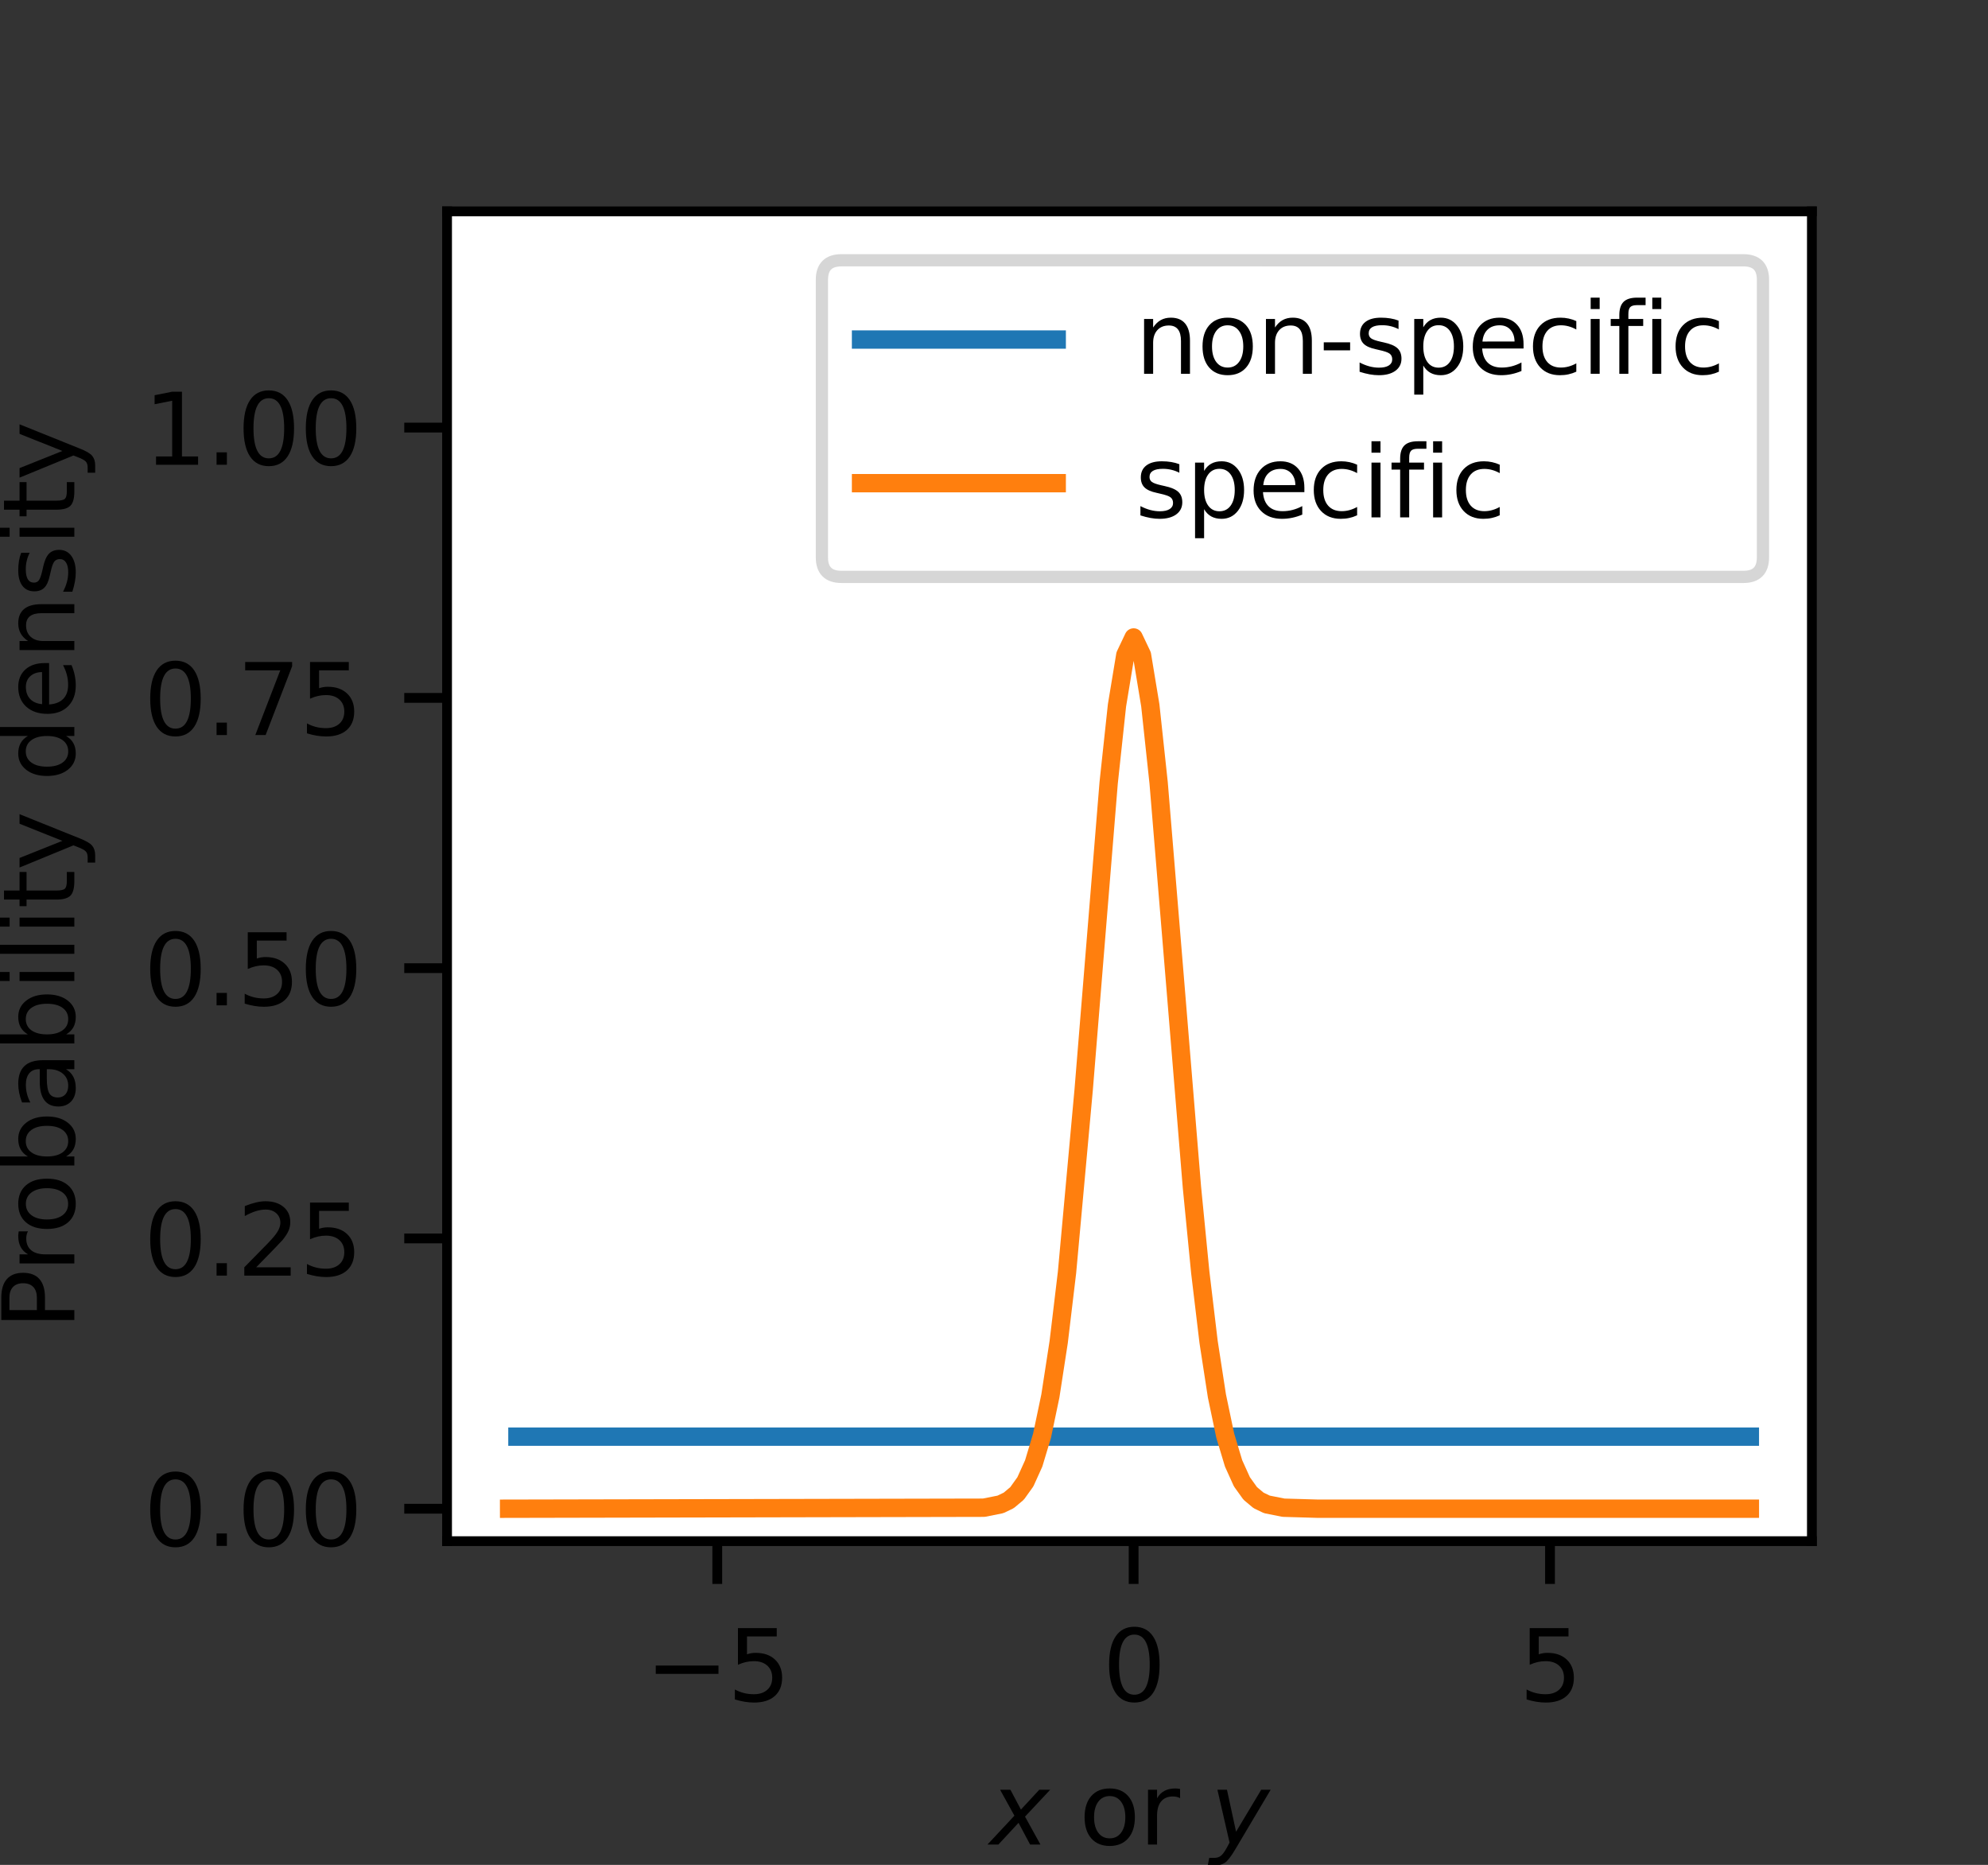 <?xml version="1.0" encoding="UTF-8" standalone="no"?>
<svg
   xmlns:dc="http://purl.org/dc/elements/1.1/"
   xmlns:cc="http://creativecommons.org/ns#"
   xmlns:rdf="http://www.w3.org/1999/02/22-rdf-syntax-ns#"
   xmlns:svg="http://www.w3.org/2000/svg"
   xmlns="http://www.w3.org/2000/svg"
   xmlns:xlink="http://www.w3.org/1999/xlink"
   xmlns:sodipodi="http://sodipodi.sourceforge.net/DTD/sodipodi-0.dtd"
   xmlns:inkscape="http://www.inkscape.org/namespaces/inkscape"
   height="152.469pt"
   version="1.1"
   viewBox="0 0 162.555 152.469"
   width="162.555pt"
   id="svg1519"
   sodipodi:docname="xyprior.svg"
   inkscape:version="1.0.2 (e86c870879, 2021-01-15)"
   inkscape:export-filename="/home/ordabayev/repos/tapqir-overleaf/extended-data/figure1/xyprior.png"
   inkscape:export-xdpi="600"
   inkscape:export-ydpi="600">
  <rect x="0" y="0" width="162.555" height="152.469" fill="#333333" stroke="none"/>
  <sodipodi:namedview
     pagecolor="#ffffff"
     bordercolor="#666666"
     borderopacity="1"
     objecttolerance="10"
     gridtolerance="10"
     guidetolerance="10"
     inkscape:pageopacity="0"
     inkscape:pageshadow="2"
     inkscape:window-width="2560"
     inkscape:window-height="1440"
     id="namedview1521"
     showgrid="false"
     fit-margin-top="0"
     fit-margin-left="0"
     fit-margin-right="0"
     fit-margin-bottom="0"
     inkscape:zoom="2.8489583"
     inkscape:cx="120.74"
     inkscape:cy="96"
     inkscape:window-x="1920"
     inkscape:window-y="0"
     inkscape:window-maximized="0"
     inkscape:current-layer="svg1519" />
  <defs
     id="defs1199">
    <style
       type="text/css"
       id="style1197">*{stroke-linecap:butt;stroke-linejoin:round;}</style>
  </defs>
  <g
     id="figure_1"
     transform="translate(18.555)">
    <g
       id="patch_1">
      <path
         d="M 0,144 H 144 V 0 H 0 Z"
         style="fill:none"
         id="path1201" />
    </g>
    <g
       id="axes_1">
      <g
         id="patch_2">
        <path
           d="M 18,126 H 129.6 V 17.28 H 18 Z"
           style="fill:#ffffff"
           id="path1204" />
      </g>
      <g
         id="matplotlib.axis_1">
        <g
           id="xtick_1">
          <g
             id="line2d_1">
            <defs
               id="defs1208">
              <path
                 d="M 0,0 V 3.5"
                 id="mc725f08f32"
                 style="stroke:#000000;stroke-width:0.8" />
            </defs>
            <g
               id="g1212">
              <use
                 style="stroke:#000000;stroke-width:0.8"
                 x="40.095"
                 xlink:href="#mc725f08f32"
                 y="126"
                 id="use1210"
                 width="100%"
                 height="100%" />
            </g>
          </g>
          <g
             id="text_1">
            <!-- −5 -->
            <g
               transform="matrix(0.08,0,0,-0.08,34.198,139.079)"
               id="g1223">
              <defs
                 id="defs1217">
                <path
                   d="M 678,2272 H 4684 V 1741 H 678 Z"
                   id="DejaVuSans-2212"
                   transform="scale(0.016)" />
                <path
                   d="M 691,4666 H 3169 V 4134 H 1269 V 2991 q 137,47 274,70 138,23 276,23 781,0 1237,-428 457,-428 457,-1159 Q 3513,744 3044,326 2575,-91 1722,-91 1428,-91 1123,-41 819,9 494,109 v 635 q 281,-153 581,-228 300,-75 634,-75 541,0 856,284 316,284 316,772 0,487 -316,771 -315,285 -856,285 -253,0 -505,-56 -251,-56 -513,-175 z"
                   id="DejaVuSans-35"
                   transform="scale(0.016)" />
              </defs>
              <use
                 xlink:href="#DejaVuSans-2212"
                 id="use1219"
                 x="0"
                 y="0"
                 width="100%"
                 height="100%" />
              <use
                 x="83.789"
                 xlink:href="#DejaVuSans-35"
                 id="use1221"
                 y="0"
                 width="100%"
                 height="100%" />
            </g>
          </g>
        </g>
        <g
           id="xtick_2">
          <g
             id="line2d_2">
            <g
               id="g1229">
              <use
                 style="stroke:#000000;stroke-width:0.8"
                 x="74.14"
                 xlink:href="#mc725f08f32"
                 y="126"
                 id="use1227"
                 width="100%"
                 height="100%" />
            </g>
          </g>
          <g
             id="text_2">
            <!-- 0 -->
            <g
               transform="matrix(0.08,0,0,-0.08,71.595,139.079)"
               id="g1237">
              <defs
                 id="defs1233">
                <path
                   d="m 2034,4250 q -487,0 -733,-480 -245,-479 -245,-1442 0,-959 245,-1439 246,-480 733,-480 491,0 736,480 246,480 246,1439 0,963 -246,1442 -245,480 -736,480 z m 0,500 q 785,0 1199,-621 414,-620 414,-1801 0,-1178 -414,-1799 -414,-620 -1199,-620 -784,0 -1198,620 -414,621 -414,1799 0,1181 414,1801 414,621 1198,621 z"
                   id="DejaVuSans-30"
                   transform="scale(0.016)" />
              </defs>
              <use
                 xlink:href="#DejaVuSans-30"
                 id="use1235"
                 x="0"
                 y="0"
                 width="100%"
                 height="100%" />
            </g>
          </g>
        </g>
        <g
           id="xtick_3">
          <g
             id="line2d_3">
            <g
               id="g1243">
              <use
                 style="stroke:#000000;stroke-width:0.8"
                 x="108.186"
                 xlink:href="#mc725f08f32"
                 y="126"
                 id="use1241"
                 width="100%"
                 height="100%" />
            </g>
          </g>
          <g
             id="text_3">
            <!-- 5 -->
            <g
               transform="matrix(0.08,0,0,-0.08,105.641,139.079)"
               id="g1248">
              <use
                 xlink:href="#DejaVuSans-35"
                 id="use1246"
                 x="0"
                 y="0"
                 width="100%"
                 height="100%" />
            </g>
          </g>
        </g>
        <g
           id="text_4">
          <!-- $x$ or $y$ -->
          <g
             transform="matrix(0.08,0,0,-0.08,62.4,150.805)"
             id="g1271">
            <defs
               id="defs1257">
              <path
                 d="M 3841,3500 2234,1784 3219,0 H 2559 L 1819,1388 531,0 H -166 L 1556,1844 641,3500 h 659 l 672,-1266 1172,1266 z"
                 id="DejaVuSans-Oblique-78"
                 transform="scale(0.016)" />
              <path
                 id="DejaVuSans-20"
                 transform="scale(0.016)"
                 d="" />
              <path
                 d="m 1959,3097 q -462,0 -731,-361 -269,-361 -269,-989 0,-628 267,-989 268,-361 733,-361 460,0 728,362 269,363 269,988 0,622 -269,986 -268,364 -728,364 z m 0,487 q 750,0 1178,-488 429,-487 429,-1349 Q 3566,888 3137,398 2709,-91 1959,-91 1206,-91 779,398 353,888 353,1747 q 0,862 426,1349 427,488 1180,488 z"
                 id="DejaVuSans-6f"
                 transform="scale(0.016)" />
              <path
                 d="m 2631,2963 q -97,56 -211,82 -114,27 -251,27 -488,0 -749,-317 -261,-317 -261,-911 V 0 H 581 v 3500 h 578 v -544 q 182,319 472,473 291,155 707,155 59,0 131,-8 72,-7 159,-23 z"
                 id="DejaVuSans-72"
                 transform="scale(0.016)" />
              <path
                 d="m 1588,-325 q -400,-672 -652,-839 -252,-167 -642,-167 h -453 l 96,481 h 332 q 240,0 409,131 169,131 378,513 l 178,334 -775,3372 h 610 L 1650,819 3256,3500 h 603 z"
                 id="DejaVuSans-Oblique-79"
                 transform="scale(0.016)" />
            </defs>
            <use
               xlink:href="#DejaVuSans-Oblique-78"
               id="use1259"
               x="0"
               y="0"
               width="100%"
               height="100%" />
            <use
               transform="translate(59.18)"
               xlink:href="#DejaVuSans-20"
               id="use1261"
               x="0"
               y="0"
               width="100%"
               height="100%" />
            <use
               transform="translate(90.967)"
               xlink:href="#DejaVuSans-6f"
               id="use1263"
               x="0"
               y="0"
               width="100%"
               height="100%" />
            <use
               transform="translate(152.148)"
               xlink:href="#DejaVuSans-72"
               id="use1265"
               x="0"
               y="0"
               width="100%"
               height="100%" />
            <use
               transform="translate(193.262)"
               xlink:href="#DejaVuSans-20"
               id="use1267"
               x="0"
               y="0"
               width="100%"
               height="100%" />
            <use
               transform="translate(225.049)"
               xlink:href="#DejaVuSans-Oblique-79"
               id="use1269"
               x="0"
               y="0"
               width="100%"
               height="100%" />
          </g>
        </g>
      </g>
      <g
         id="matplotlib.axis_2">
        <g
           id="ytick_1">
          <g
             id="line2d_4">
            <defs
               id="defs1276">
              <path
                 d="M 0,0 H -3.5"
                 id="mad3bea72c3"
                 style="stroke:#000000;stroke-width:0.8" />
            </defs>
            <g
               id="g1280">
              <use
                 style="stroke:#000000;stroke-width:0.8"
                 x="18"
                 xlink:href="#mad3bea72c3"
                 y="123.348"
                 id="use1278"
                 width="100%"
                 height="100%" />
            </g>
          </g>
          <g
             id="text_5">
            <!-- 0.00 -->
            <g
               transform="matrix(0.08,0,0,-0.08,-6.812,126.388)"
               id="g1294">
              <defs
                 id="defs1284">
                <path
                   d="m 684,794 h 660 V 0 H 684 Z"
                   id="DejaVuSans-2e"
                   transform="scale(0.016)" />
              </defs>
              <use
                 xlink:href="#DejaVuSans-30"
                 id="use1286"
                 x="0"
                 y="0"
                 width="100%"
                 height="100%" />
              <use
                 x="63.623"
                 xlink:href="#DejaVuSans-2e"
                 id="use1288"
                 y="0"
                 width="100%"
                 height="100%" />
              <use
                 x="95.41"
                 xlink:href="#DejaVuSans-30"
                 id="use1290"
                 y="0"
                 width="100%"
                 height="100%" />
              <use
                 x="159.033"
                 xlink:href="#DejaVuSans-30"
                 id="use1292"
                 y="0"
                 width="100%"
                 height="100%" />
            </g>
          </g>
        </g>
        <g
           id="ytick_2">
          <g
             id="line2d_5">
            <g
               id="g1300">
              <use
                 style="stroke:#000000;stroke-width:0.8"
                 x="18"
                 xlink:href="#mad3bea72c3"
                 y="101.251"
                 id="use1298"
                 width="100%"
                 height="100%" />
            </g>
          </g>
          <g
             id="text_6">
            <!-- 0.25 -->
            <g
               transform="matrix(0.08,0,0,-0.08,-6.812,104.29)"
               id="g1314">
              <defs
                 id="defs1304">
                <path
                   d="M 1228,531 H 3431 V 0 H 469 v 531 q 359,372 979,998 621,627 780,809 303,340 423,576 121,236 121,464 0,372 -261,606 -261,235 -680,235 -297,0 -627,-103 -329,-103 -704,-313 v 638 q 381,153 712,231 332,78 607,78 725,0 1156,-363 431,-362 431,-968 0,-288 -108,-546 -107,-257 -392,-607 -78,-91 -497,-524 Q 1991,1309 1228,531 Z"
                   id="DejaVuSans-32"
                   transform="scale(0.016)" />
              </defs>
              <use
                 xlink:href="#DejaVuSans-30"
                 id="use1306"
                 x="0"
                 y="0"
                 width="100%"
                 height="100%" />
              <use
                 x="63.623"
                 xlink:href="#DejaVuSans-2e"
                 id="use1308"
                 y="0"
                 width="100%"
                 height="100%" />
              <use
                 x="95.41"
                 xlink:href="#DejaVuSans-32"
                 id="use1310"
                 y="0"
                 width="100%"
                 height="100%" />
              <use
                 x="159.033"
                 xlink:href="#DejaVuSans-35"
                 id="use1312"
                 y="0"
                 width="100%"
                 height="100%" />
            </g>
          </g>
        </g>
        <g
           id="ytick_3">
          <g
             id="line2d_6">
            <g
               id="g1320">
              <use
                 style="stroke:#000000;stroke-width:0.8"
                 x="18"
                 xlink:href="#mad3bea72c3"
                 y="79.153"
                 id="use1318"
                 width="100%"
                 height="100%" />
            </g>
          </g>
          <g
             id="text_7">
            <!-- 0.50 -->
            <g
               transform="matrix(0.08,0,0,-0.08,-6.812,82.193)"
               id="g1331">
              <use
                 xlink:href="#DejaVuSans-30"
                 id="use1323"
                 x="0"
                 y="0"
                 width="100%"
                 height="100%" />
              <use
                 x="63.623"
                 xlink:href="#DejaVuSans-2e"
                 id="use1325"
                 y="0"
                 width="100%"
                 height="100%" />
              <use
                 x="95.41"
                 xlink:href="#DejaVuSans-35"
                 id="use1327"
                 y="0"
                 width="100%"
                 height="100%" />
              <use
                 x="159.033"
                 xlink:href="#DejaVuSans-30"
                 id="use1329"
                 y="0"
                 width="100%"
                 height="100%" />
            </g>
          </g>
        </g>
        <g
           id="ytick_4">
          <g
             id="line2d_7">
            <g
               id="g1337">
              <use
                 style="stroke:#000000;stroke-width:0.8"
                 x="18"
                 xlink:href="#mad3bea72c3"
                 y="57.056"
                 id="use1335"
                 width="100%"
                 height="100%" />
            </g>
          </g>
          <g
             id="text_8">
            <!-- 0.75 -->
            <g
               transform="matrix(0.08,0,0,-0.08,-6.812,60.095)"
               id="g1351">
              <defs
                 id="defs1341">
                <path
                   d="M 525,4666 H 3525 V 4397 L 1831,0 H 1172 L 2766,4134 H 525 Z"
                   id="DejaVuSans-37"
                   transform="scale(0.016)" />
              </defs>
              <use
                 xlink:href="#DejaVuSans-30"
                 id="use1343"
                 x="0"
                 y="0"
                 width="100%"
                 height="100%" />
              <use
                 x="63.623"
                 xlink:href="#DejaVuSans-2e"
                 id="use1345"
                 y="0"
                 width="100%"
                 height="100%" />
              <use
                 x="95.41"
                 xlink:href="#DejaVuSans-37"
                 id="use1347"
                 y="0"
                 width="100%"
                 height="100%" />
              <use
                 x="159.033"
                 xlink:href="#DejaVuSans-35"
                 id="use1349"
                 y="0"
                 width="100%"
                 height="100%" />
            </g>
          </g>
        </g>
        <g
           id="ytick_5">
          <g
             id="line2d_8">
            <g
               id="g1357">
              <use
                 style="stroke:#000000;stroke-width:0.8"
                 x="18"
                 xlink:href="#mad3bea72c3"
                 y="34.958"
                 id="use1355"
                 width="100%"
                 height="100%" />
            </g>
          </g>
          <g
             id="text_9">
            <!-- 1.00 -->
            <g
               transform="matrix(0.08,0,0,-0.08,-6.812,37.997)"
               id="g1371">
              <defs
                 id="defs1361">
                <path
                   d="M 794,531 H 1825 V 4091 L 703,3866 v 575 l 1116,225 h 631 V 531 H 3481 V 0 H 794 Z"
                   id="DejaVuSans-31"
                   transform="scale(0.016)" />
              </defs>
              <use
                 xlink:href="#DejaVuSans-31"
                 id="use1363"
                 x="0"
                 y="0"
                 width="100%"
                 height="100%" />
              <use
                 x="63.623"
                 xlink:href="#DejaVuSans-2e"
                 id="use1365"
                 y="0"
                 width="100%"
                 height="100%" />
              <use
                 x="95.41"
                 xlink:href="#DejaVuSans-30"
                 id="use1367"
                 y="0"
                 width="100%"
                 height="100%" />
              <use
                 x="159.033"
                 xlink:href="#DejaVuSans-30"
                 id="use1369"
                 y="0"
                 width="100%"
                 height="100%" />
            </g>
          </g>
        </g>
        <g
           id="text_10">
          <!-- Probability density -->
          <g
             transform="matrix(0,-0.08,-0.08,0,-12.476,108.721)"
             id="g1426">
            <defs
               id="defs1386">
              <path
                 d="M 1259,4147 V 2394 h 794 q 441,0 681,228 241,228 241,650 0,419 -241,647 -240,228 -681,228 z m -631,519 h 1425 q 785,0 1186,-355 402,-355 402,-1039 0,-691 -402,-1044 -401,-353 -1186,-353 H 1259 V 0 H 628 Z"
                 id="DejaVuSans-50"
                 transform="scale(0.016)" />
              <path
                 d="m 3116,1747 q 0,634 -261,995 -261,361 -717,361 -457,0 -718,-361 -261,-361 -261,-995 0,-634 261,-995 261,-361 718,-361 456,0 717,361 261,361 261,995 z M 1159,2969 q 182,312 458,463 277,152 661,152 638,0 1036,-506 399,-506 399,-1331 Q 3713,922 3314,415 2916,-91 2278,-91 1894,-91 1617,61 1341,213 1159,525 V 0 H 581 v 4863 h 578 z"
                 id="DejaVuSans-62"
                 transform="scale(0.016)" />
              <path
                 d="m 2194,1759 q -697,0 -966,-159 -269,-159 -269,-544 0,-306 202,-486 202,-179 548,-179 479,0 768,339 289,339 289,901 v 128 z m 1147,238 V 0 H 2766 V 531 Q 2569,213 2275,61 1981,-91 1556,-91 q -537,0 -855,302 -317,302 -317,808 0,590 395,890 396,300 1180,300 h 807 v 57 q 0,397 -261,614 -261,217 -733,217 -300,0 -585,-72 -284,-72 -546,-216 v 532 q 315,122 612,182 297,61 578,61 760,0 1135,-394 375,-393 375,-1193 z"
                 id="DejaVuSans-61"
                 transform="scale(0.016)" />
              <path
                 d="m 603,3500 h 575 V 0 H 603 Z m 0,1363 h 575 V 4134 H 603 Z"
                 id="DejaVuSans-69"
                 transform="scale(0.016)" />
              <path
                 d="m 603,4863 h 575 V 0 H 603 Z"
                 id="DejaVuSans-6c"
                 transform="scale(0.016)" />
              <path
                 d="M 1172,4494 V 3500 H 2356 V 3053 H 1172 V 1153 q 0,-428 117,-550 117,-122 477,-122 h 590 V 0 H 1766 Q 1100,0 847,248 594,497 594,1153 V 3053 H 172 v 447 h 422 v 994 z"
                 id="DejaVuSans-74"
                 transform="scale(0.016)" />
              <path
                 d="m 2059,-325 q -243,-625 -475,-815 -231,-191 -618,-191 H 506 v 481 h 338 q 237,0 368,113 132,112 291,531 L 1606,56 191,3500 H 800 L 1894,763 2988,3500 h 609 z"
                 id="DejaVuSans-79"
                 transform="scale(0.016)" />
              <path
                 d="m 2906,2969 v 1894 h 575 V 0 H 2906 V 525 Q 2725,213 2448,61 2172,-91 1784,-91 1150,-91 751,415 353,922 353,1747 q 0,825 398,1331 399,506 1033,506 388,0 664,-152 277,-151 458,-463 z M 947,1747 q 0,-634 261,-995 261,-361 717,-361 456,0 718,361 263,361 263,995 0,634 -263,995 -262,361 -718,361 -456,0 -717,-361 -261,-361 -261,-995 z"
                 id="DejaVuSans-64"
                 transform="scale(0.016)" />
              <path
                 d="M 3597,1894 V 1613 H 953 q 38,-594 358,-905 320,-311 892,-311 331,0 642,81 311,81 618,244 V 178 Q 3153,47 2828,-22 2503,-91 2169,-91 1331,-91 842,396 353,884 353,1716 q 0,859 464,1363 464,505 1252,505 706,0 1117,-455 411,-454 411,-1235 z m -575,169 q -6,471 -264,752 -258,282 -683,282 -481,0 -770,-272 -289,-272 -333,-766 z"
                 id="DejaVuSans-65"
                 transform="scale(0.016)" />
              <path
                 d="M 3513,2113 V 0 h -575 v 2094 q 0,497 -194,743 -194,247 -581,247 -466,0 -735,-297 -269,-296 -269,-809 V 0 H 581 v 3500 h 578 v -544 q 207,316 486,472 280,156 646,156 603,0 912,-373 310,-373 310,-1098 z"
                 id="DejaVuSans-6e"
                 transform="scale(0.016)" />
              <path
                 d="m 2834,3397 v -544 q -243,125 -506,187 -262,63 -544,63 -428,0 -642,-131 -214,-131 -214,-394 0,-200 153,-314 153,-114 616,-217 l 197,-44 q 612,-131 870,-370 258,-239 258,-667 0,-488 -386,-773 Q 2250,-91 1575,-91 1294,-91 989,-36 684,19 347,128 v 594 q 319,-166 628,-249 309,-82 613,-82 406,0 624,139 219,139 219,392 0,234 -158,359 -157,125 -692,241 l -200,47 q -534,112 -772,345 -237,233 -237,639 0,494 350,762 350,269 994,269 318,0 599,-47 282,-46 519,-140 z"
                 id="DejaVuSans-73"
                 transform="scale(0.016)" />
            </defs>
            <use
               xlink:href="#DejaVuSans-50"
               id="use1388"
               x="0"
               y="0"
               width="100%"
               height="100%" />
            <use
               x="58.553"
               xlink:href="#DejaVuSans-72"
               id="use1390"
               y="0"
               width="100%"
               height="100%" />
            <use
               x="97.416"
               xlink:href="#DejaVuSans-6f"
               id="use1392"
               y="0"
               width="100%"
               height="100%" />
            <use
               x="158.598"
               xlink:href="#DejaVuSans-62"
               id="use1394"
               y="0"
               width="100%"
               height="100%" />
            <use
               x="222.074"
               xlink:href="#DejaVuSans-61"
               id="use1396"
               y="0"
               width="100%"
               height="100%" />
            <use
               x="283.354"
               xlink:href="#DejaVuSans-62"
               id="use1398"
               y="0"
               width="100%"
               height="100%" />
            <use
               x="346.83"
               xlink:href="#DejaVuSans-69"
               id="use1400"
               y="0"
               width="100%"
               height="100%" />
            <use
               x="374.613"
               xlink:href="#DejaVuSans-6c"
               id="use1402"
               y="0"
               width="100%"
               height="100%" />
            <use
               x="402.396"
               xlink:href="#DejaVuSans-69"
               id="use1404"
               y="0"
               width="100%"
               height="100%" />
            <use
               x="430.18"
               xlink:href="#DejaVuSans-74"
               id="use1406"
               y="0"
               width="100%"
               height="100%" />
            <use
               x="469.389"
               xlink:href="#DejaVuSans-79"
               id="use1408"
               y="0"
               width="100%"
               height="100%" />
            <use
               x="528.568"
               xlink:href="#DejaVuSans-20"
               id="use1410"
               y="0"
               width="100%"
               height="100%" />
            <use
               x="560.355"
               xlink:href="#DejaVuSans-64"
               id="use1412"
               y="0"
               width="100%"
               height="100%" />
            <use
               x="623.832"
               xlink:href="#DejaVuSans-65"
               id="use1414"
               y="0"
               width="100%"
               height="100%" />
            <use
               x="685.355"
               xlink:href="#DejaVuSans-6e"
               id="use1416"
               y="0"
               width="100%"
               height="100%" />
            <use
               x="748.734"
               xlink:href="#DejaVuSans-73"
               id="use1418"
               y="0"
               width="100%"
               height="100%" />
            <use
               x="800.834"
               xlink:href="#DejaVuSans-69"
               id="use1420"
               y="0"
               width="100%"
               height="100%" />
            <use
               x="828.617"
               xlink:href="#DejaVuSans-74"
               id="use1422"
               y="0"
               width="100%"
               height="100%" />
            <use
               x="867.826"
               xlink:href="#DejaVuSans-79"
               id="use1424"
               y="0"
               width="100%"
               height="100%" />
          </g>
        </g>
      </g>
      <g
         id="line2d_9">
        <path
           clip-path="url(#pe491e70343)"
           d="m 23.754,117.456 h 100.774 v 0"
           style="fill:none;stroke:#1f77b4;stroke-width:1.5;stroke-linecap:square"
           id="path1430" />
      </g>
      <g
         id="line2d_10">
        <path
           clip-path="url(#pe491e70343)"
           d="m 23.073,123.348 38.811,-0.082 1.362,-0.27 0.681,-0.327 0.681,-0.571 0.681,-0.95 0.681,-1.505 0.681,-2.266 0.681,-3.246 0.681,-4.415 0.681,-5.694 1.362,-14.933 2.043,-25.086 0.681,-6.336 0.681,-4.117 0.681,-1.433 0.681,1.433 0.681,4.117 0.681,6.336 1.362,16.477 1.362,16.595 0.681,6.946 0.681,5.694 0.681,4.415 0.681,3.246 0.681,2.266 0.681,1.505 0.681,0.95 0.681,0.571 0.681,0.327 1.362,0.27 2.724,0.08 35.407,0.003 v 0"
           style="fill:none;stroke:#ff7f0e;stroke-width:1.5;stroke-linecap:square"
           id="path1433" />
      </g>
      <g
         id="patch_3">
        <path
           d="M 18,126 V 17.28"
           style="fill:none;stroke:#000000;stroke-width:0.8;stroke-linecap:square;stroke-linejoin:miter"
           id="path1436" />
      </g>
      <g
         id="patch_4">
        <path
           d="M 129.6,126 V 17.28"
           style="fill:none;stroke:#000000;stroke-width:0.8;stroke-linecap:square;stroke-linejoin:miter"
           id="path1439" />
      </g>
      <g
         id="patch_5">
        <path
           d="M 18,126 H 129.6"
           style="fill:none;stroke:#000000;stroke-width:0.8;stroke-linecap:square;stroke-linejoin:miter"
           id="path1442" />
      </g>
      <g
         id="patch_6">
        <path
           d="M 18,17.28 H 129.6"
           style="fill:none;stroke:#000000;stroke-width:0.8;stroke-linecap:square;stroke-linejoin:miter"
           id="path1445" />
      </g>
      <g
         id="legend_1">
        <g
           id="patch_7">
          <path
             d="M 50.251,47.165 H 124 q 1.6,0 1.6,-1.6 V 22.88 q 0,-1.6 -1.6,-1.6 H 50.251 q -1.6,0 -1.6,1.6 v 22.685 q 0,1.6 1.6,1.6 z"
             style="opacity:0.8;fill:#ffffff;stroke:#cccccc;stroke-linejoin:miter"
             id="path1448" />
        </g>
        <g
           id="line2d_11">
          <path
             d="m 51.851,27.759 h 16"
             style="fill:none;stroke:#1f77b4;stroke-width:1.5;stroke-linecap:square"
             id="path1451" />
        </g>
        <g
           id="line2d_12" />
        <g
           id="text_11">
          <!-- non-specific -->
          <g
             transform="matrix(0.08,0,0,-0.08,74.251,30.559)"
             id="g1485">
            <defs
               id="defs1459">
              <path
                 d="M 313,2009 H 1997 V 1497 H 313 Z"
                 id="DejaVuSans-2d"
                 transform="scale(0.016)" />
              <path
                 d="M 1159,525 V -1331 H 581 v 4831 h 578 v -531 q 182,312 458,463 277,152 661,152 638,0 1036,-506 399,-506 399,-1331 0,-825 -399,-1332 -398,-506 -1036,-506 -384,0 -661,152 -276,152 -458,464 z m 1957,1222 q 0,634 -261,995 -261,361 -717,361 -457,0 -718,-361 -261,-361 -261,-995 0,-634 261,-995 261,-361 718,-361 456,0 717,361 261,361 261,995 z"
                 id="DejaVuSans-70"
                 transform="scale(0.016)" />
              <path
                 d="m 3122,3366 v -538 q -244,135 -489,202 -245,67 -495,67 -560,0 -870,-355 -309,-354 -309,-995 0,-641 309,-996 310,-354 870,-354 250,0 495,67 245,67 489,202 V 134 Q 2881,22 2623,-34 2366,-91 2075,-91 1284,-91 818,406 353,903 353,1747 q 0,856 470,1346 471,491 1290,491 265,0 518,-55 253,-54 491,-163 z"
                 id="DejaVuSans-63"
                 transform="scale(0.016)" />
              <path
                 d="m 2375,4863 v -479 h -550 q -309,0 -430,-125 -120,-125 -120,-450 v -309 h 947 V 3053 H 1275 V 0 H 697 V 3053 H 147 v 447 h 550 v 244 q 0,584 272,851 272,268 862,268 z"
                 id="DejaVuSans-66"
                 transform="scale(0.016)" />
            </defs>
            <use
               xlink:href="#DejaVuSans-6e"
               id="use1461"
               x="0"
               y="0"
               width="100%"
               height="100%" />
            <use
               x="63.379"
               xlink:href="#DejaVuSans-6f"
               id="use1463"
               y="0"
               width="100%"
               height="100%" />
            <use
               x="124.561"
               xlink:href="#DejaVuSans-6e"
               id="use1465"
               y="0"
               width="100%"
               height="100%" />
            <use
               x="187.939"
               xlink:href="#DejaVuSans-2d"
               id="use1467"
               y="0"
               width="100%"
               height="100%" />
            <use
               x="224.023"
               xlink:href="#DejaVuSans-73"
               id="use1469"
               y="0"
               width="100%"
               height="100%" />
            <use
               x="276.123"
               xlink:href="#DejaVuSans-70"
               id="use1471"
               y="0"
               width="100%"
               height="100%" />
            <use
               x="339.6"
               xlink:href="#DejaVuSans-65"
               id="use1473"
               y="0"
               width="100%"
               height="100%" />
            <use
               x="401.123"
               xlink:href="#DejaVuSans-63"
               id="use1475"
               y="0"
               width="100%"
               height="100%" />
            <use
               x="456.104"
               xlink:href="#DejaVuSans-69"
               id="use1477"
               y="0"
               width="100%"
               height="100%" />
            <use
               x="483.887"
               xlink:href="#DejaVuSans-66"
               id="use1479"
               y="0"
               width="100%"
               height="100%" />
            <use
               x="519.092"
               xlink:href="#DejaVuSans-69"
               id="use1481"
               y="0"
               width="100%"
               height="100%" />
            <use
               x="546.875"
               xlink:href="#DejaVuSans-63"
               id="use1483"
               y="0"
               width="100%"
               height="100%" />
          </g>
        </g>
        <g
           id="line2d_13">
          <path
             d="m 51.851,39.501 h 16"
             style="fill:none;stroke:#ff7f0e;stroke-width:1.5;stroke-linecap:square"
             id="path1488" />
        </g>
        <g
           id="line2d_14" />
        <g
           id="text_12">
          <!-- specific -->
          <g
             transform="matrix(0.08,0,0,-0.08,74.251,42.301)"
             id="g1508">
            <use
               xlink:href="#DejaVuSans-73"
               id="use1492"
               x="0"
               y="0"
               width="100%"
               height="100%" />
            <use
               x="52.1"
               xlink:href="#DejaVuSans-70"
               id="use1494"
               y="0"
               width="100%"
               height="100%" />
            <use
               x="115.576"
               xlink:href="#DejaVuSans-65"
               id="use1496"
               y="0"
               width="100%"
               height="100%" />
            <use
               x="177.1"
               xlink:href="#DejaVuSans-63"
               id="use1498"
               y="0"
               width="100%"
               height="100%" />
            <use
               x="232.08"
               xlink:href="#DejaVuSans-69"
               id="use1500"
               y="0"
               width="100%"
               height="100%" />
            <use
               x="259.863"
               xlink:href="#DejaVuSans-66"
               id="use1502"
               y="0"
               width="100%"
               height="100%" />
            <use
               x="295.068"
               xlink:href="#DejaVuSans-69"
               id="use1504"
               y="0"
               width="100%"
               height="100%" />
            <use
               x="322.852"
               xlink:href="#DejaVuSans-63"
               id="use1506"
               y="0"
               width="100%"
               height="100%" />
          </g>
        </g>
      </g>
    </g>
  </g>
  <defs
     id="defs1517">
    <clipPath
       id="pe491e70343">
      <rect
         height="108.72"
         width="111.6"
         x="18"
         y="17.28"
         id="rect1514" />
    </clipPath>
  </defs>
</svg>
